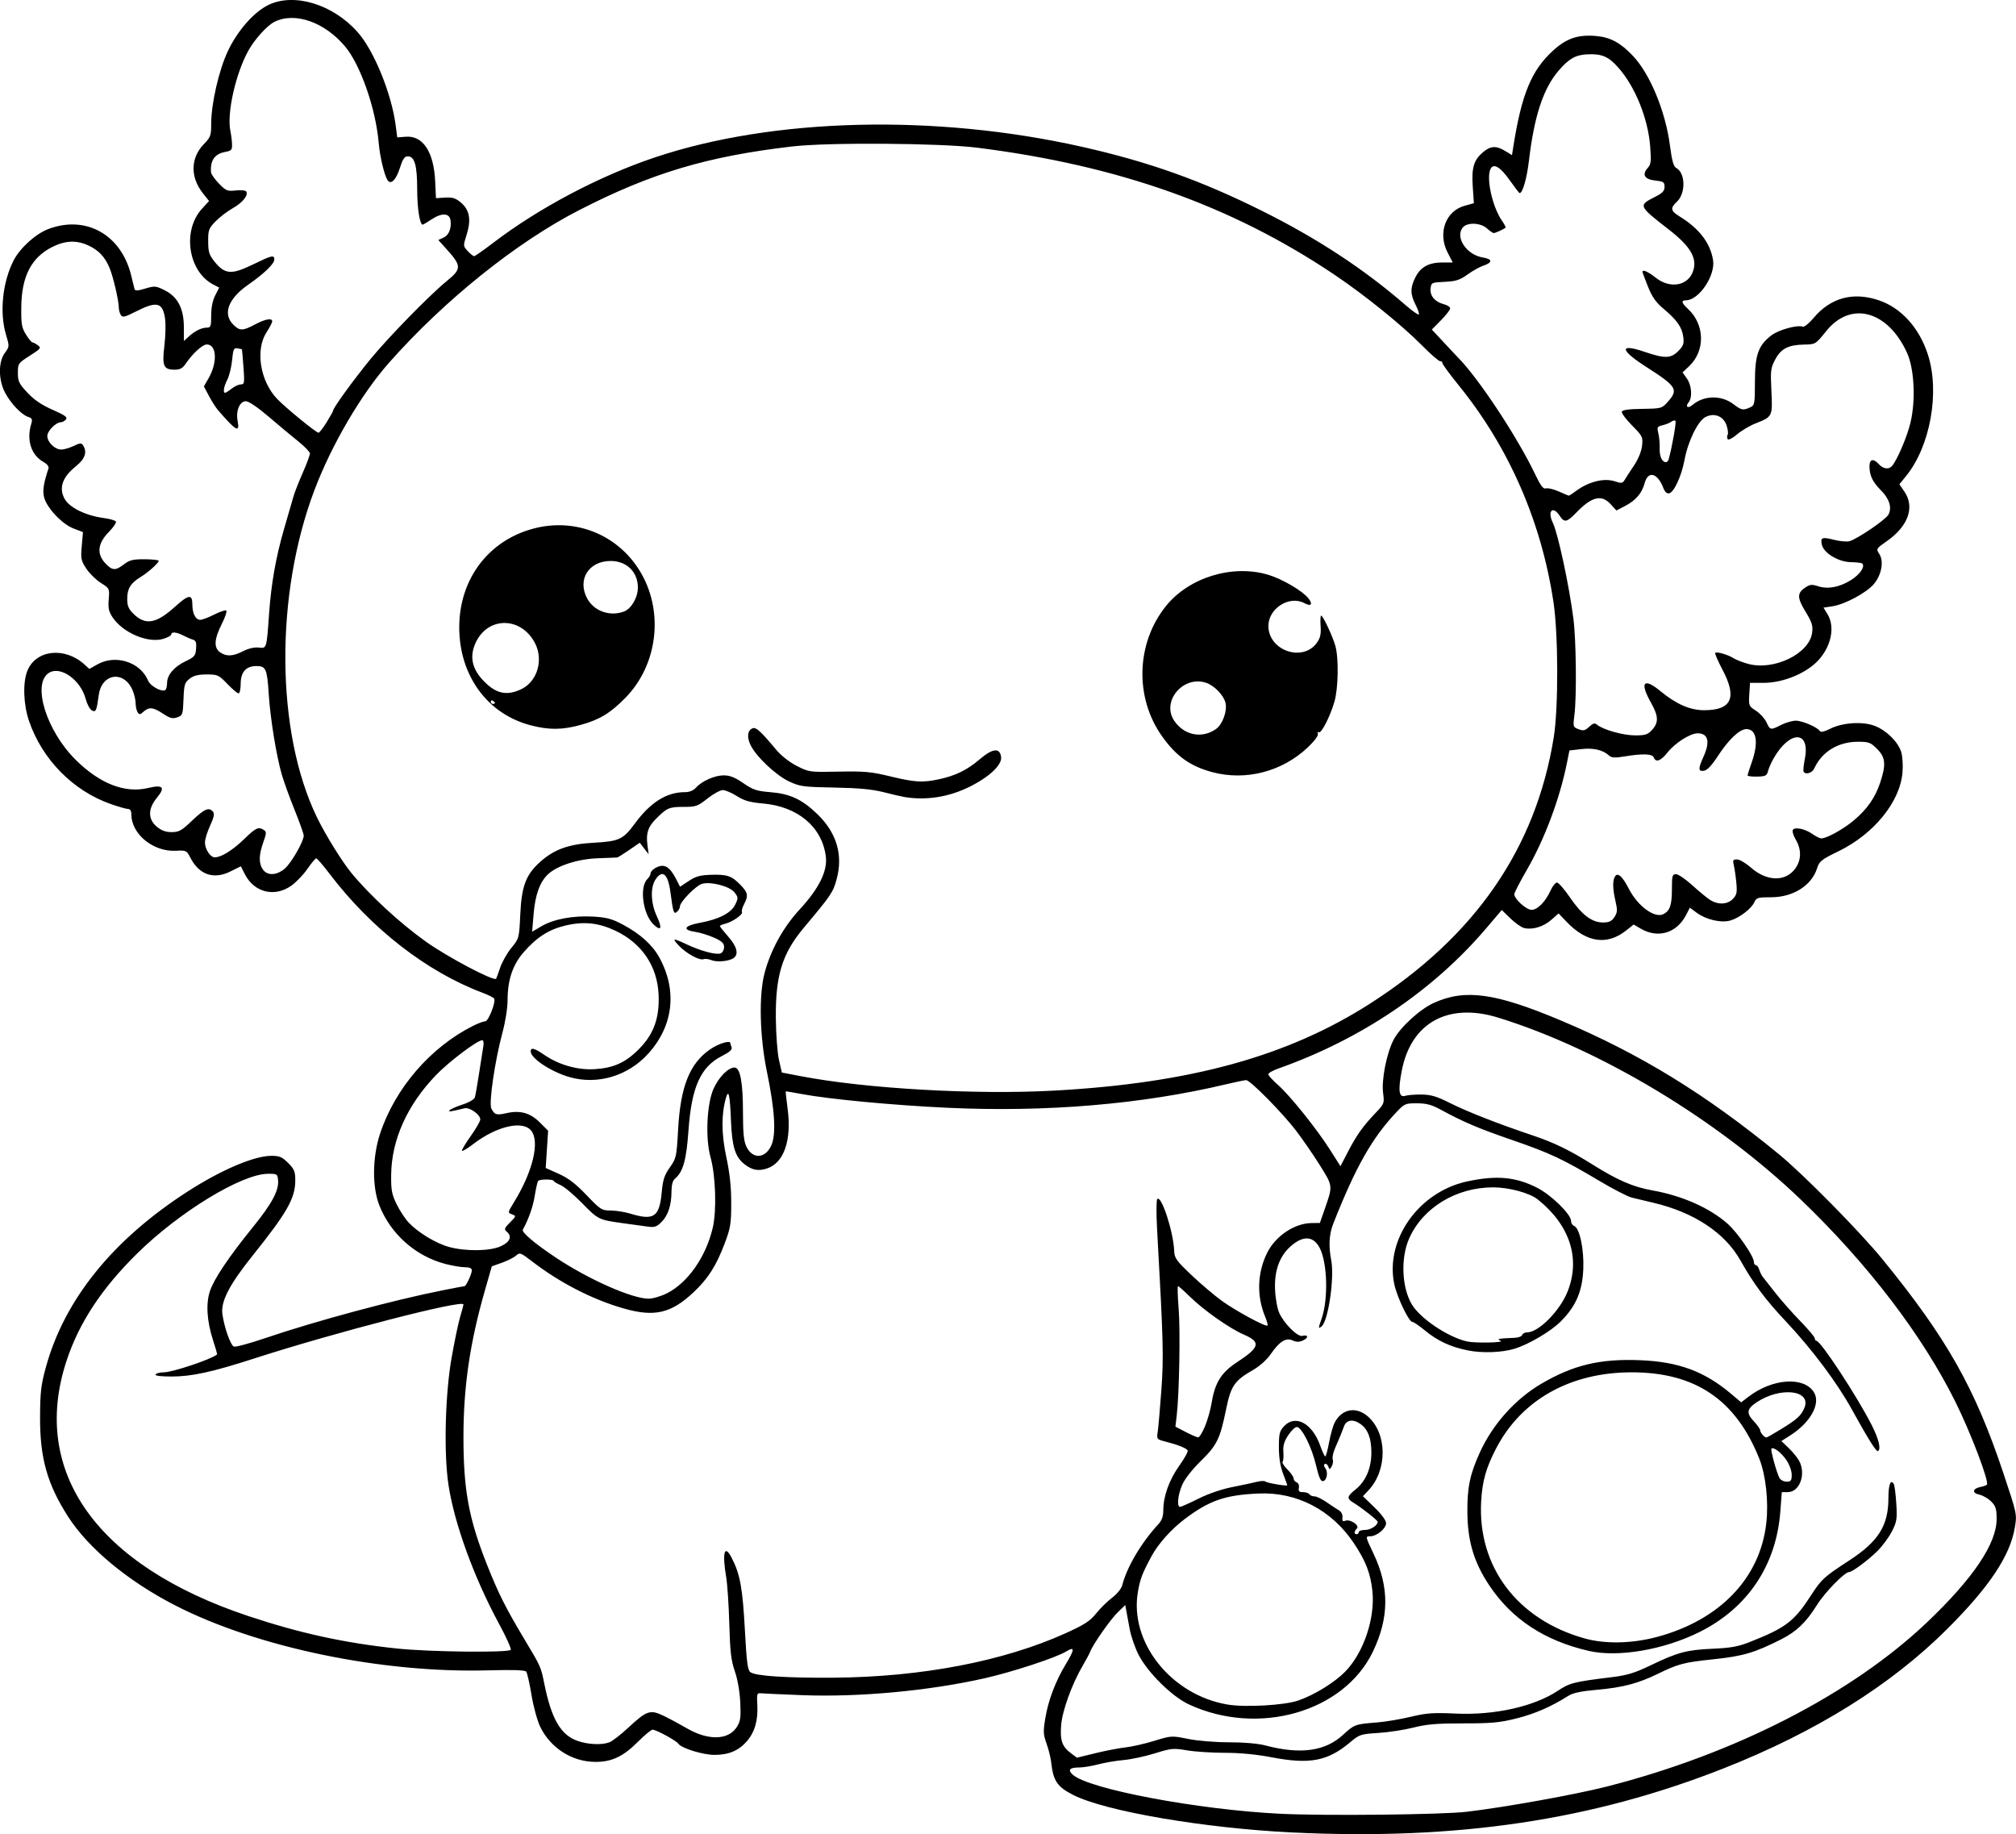 <?xml version="1.0" encoding="UTF-8" standalone="no"?>
<!-- Created with Inkscape (http://www.inkscape.org/) -->

<svg
   width="253.797mm"
   height="230.877mm"
   viewBox="0 0 253.797 230.877"
   version="1.1"
   id="svg5"
   xml:space="preserve"
   xmlns="http://www.w3.org/2000/svg"
   xmlns:svg="http://www.w3.org/2000/svg"><defs
     id="defs2" /><g
     id="layer1"
     transform="translate(66.458,-32.279)"><path
       style="fill:#000000;stroke-width:0.265"
       d="m 96.264,262.944 c -11.107,-0.538 -23.599,-2.677 -27.619,-4.728 -2.013,-1.027 -2.51,-1.765 -2.769,-4.116 -0.064,-0.582 -0.328,-1.642 -0.586,-2.356 -0.415,-1.149 -0.432,-1.519 -0.143,-3.236 0.376,-2.239 1.283,-4.622 2.567,-6.746 1.146,-1.895 1.156,-2.281 0.041,-1.599 -1.261,0.772 -6.755,2.576 -10.253,3.366 -7.041,1.591 -15.856,2.405 -23.019,2.125 -2.547,-0.099 -4.868,-0.204 -5.159,-0.233 -0.482,-0.048 -0.521,0.081 -0.443,1.434 0.113,1.961 -0.32,3.47 -1.326,4.615 -1.04,1.185 -2.281,1.704 -4.074,1.704 -1.448,0 -4.177,-0.846 -4.539,-1.407 -0.244,-0.378 -2.795,-1.768 -3.246,-1.768 -0.176,0 -0.992,0.674 -1.813,1.497 -1.905,1.911 -3.362,2.59 -5.485,2.558 -2.886,-0.043 -5.555,-1.764 -6.843,-4.41 -0.37,-0.76 -0.858,-2.538 -1.101,-4.011 -0.24,-1.455 -0.539,-2.776 -0.665,-2.936 -0.157,-0.199 -1.664,-0.25 -4.805,-0.164 -13.39,0.368 -29.085,-2.89 -39.386,-8.177 -5.955,-3.056 -10.951,-7.203 -13.512,-11.213 -2.598,-4.07 -3.517,-7.334 -3.5,-12.435 0.011,-3.182 0.113,-4.072 0.728,-6.316 2.342,-8.542 8.426,-16.073 17.909,-22.17 4.208,-2.705 8.331,-4.455 10.493,-4.455 1.013,0 1.342,0.141 2.101,0.9 0.776,0.776 0.9,1.076 0.899,2.183 -2.6e-4,2.254 -1.014,4.042 -5.368,9.473 -2.924,3.647 -4.027,5.776 -3.809,7.354 0.236,1.706 1.026,3.939 1.452,4.103 0.208,0.08 2.002,-0.406 3.986,-1.081 6.261,-2.128 16.183,-4.799 22.346,-6.014 1.43,-0.282 2.647,-0.513 2.705,-0.513 0.193,0 0.913,-1.554 0.913,-1.971 0,-0.287 -0.261,-0.41 -0.87,-0.41 -0.479,0 -1.58,-0.185 -2.447,-0.411 -3.767,-0.981 -6.907,-3.768 -8.333,-7.395 -0.912,-2.318 -0.872,-6.06 0.096,-8.996 1.888,-5.73 6.364,-10.913 11.743,-13.599 0.613,-0.306 1.288,-0.556 1.5,-0.556 0.41,0 1.369,-2.459 1.118,-2.865 -0.079,-0.127 -0.712,-0.445 -1.408,-0.707 -7.088,-2.663 -14.091,-8.11 -19.356,-15.057 -0.782,-1.032 -1.515,-1.876 -1.628,-1.876 -0.113,0 -0.615,0.595 -1.115,1.323 -0.5,0.728 -1.415,1.68 -2.033,2.117 -2.103,1.485 -4.663,0.851 -5.834,-1.443 l -0.511,-1.002 -1.329,0.658 c -2.094,1.036 -3.923,0.406 -5.018,-1.729 -0.473,-0.923 -0.534,-0.952 -1.812,-0.884 -2.871,0.152 -5.624,-2.093 -5.624,-4.587 0,-0.423 -0.148,-0.67 -0.402,-0.67 -0.221,0 -1.203,-0.28 -2.183,-0.622 -4.753,-1.661 -8.649,-5.622 -10.304,-10.475 -0.703,-2.062 -0.793,-4.829 -0.205,-6.294 1.069,-2.663 4.72,-3.062 7.208,-0.787 l 0.597,0.546 1.026,-0.577 c 2.285,-1.284 5.404,-0.283 6.369,2.046 0.287,0.693 1.707,1.473 2.165,1.19 0.124,-0.077 0.226,-0.474 0.226,-0.882 0,-1.019 0.891,-2.063 2.349,-2.753 1.098,-0.52 1.231,-0.68 1.305,-1.571 0.064,-0.772 -0.024,-1.024 -0.397,-1.136 -0.264,-0.079 -0.816,-0.316 -1.228,-0.527 -0.863,-0.441 -1.5,-0.496 -1.5,-0.129 0,0.14 -0.459,0.391 -1.019,0.559 -1.896,0.568 -5.038,-0.756 -6.34,-2.672 -0.512,-0.753 -0.605,-1.17 -0.515,-2.299 0.11,-1.372 0.105,-1.383 -0.993,-2.077 -0.607,-0.384 -1.43,-1.192 -1.829,-1.796 -0.663,-1.004 -0.713,-1.249 -0.573,-2.849 l 0.153,-1.751 -1.182,-0.451 c -1.509,-0.576 -3.492,-2.727 -3.742,-4.06 -0.157,-0.836 -0.02,-1.657 0.581,-3.497 0.08,-0.245 -0.168,-0.564 -0.65,-0.835 -1.53,-0.859 -2.134,-2.746 -1.523,-4.763 0.179,-0.591 0.119,-0.732 -0.378,-0.89 -0.836,-0.265 -2.219,-1.719 -2.925,-3.075 -0.835,-1.603 -0.846,-3.86 -0.023,-4.973 0.593,-0.803 0.595,-0.822 0.145,-2.331 -0.825,-2.768 -0.428,-6.601 0.966,-9.319 0.805,-1.571 2.793,-3.365 4.389,-3.962 4.773,-1.786 9.228,0.761 10.44,5.969 0.165,0.711 0.342,1.432 0.393,1.602 0.069,0.23 0.415,0.213 1.351,-0.069 1.186,-0.357 1.328,-0.344 2.454,0.219 1.637,0.82 2.405,2.306 2.405,4.655 v 1.724 l 0.595,-0.542 c 0.794,-0.723 1.631,-1.138 2.298,-1.138 0.489,0 0.547,-0.16 0.547,-1.532 0,-0.984 0.18,-1.885 0.504,-2.52 l 0.504,-0.988 -0.729,-0.377 c -3.184,-1.646 -3.956,-6.799 -1.432,-9.554 l 0.885,-0.966 -0.781,-0.986 c -1.607,-2.029 -1.558,-4.443 0.126,-6.176 0.852,-0.878 0.924,-1.078 0.924,-2.577 0,-2.509 0.967,-6.728 2.09,-9.117 1.227,-2.611 3.343,-5.003 5.185,-5.861 3.234,-1.506 8.018,-0.039 11.117,3.407 2.089,2.324 4.319,7.778 4.842,11.846 l 0.187,1.455 1.079,-0.085 c 2.161,-0.17 3.529,1.912 3.698,5.629 l 0.096,2.104 1.157,-0.071 c 0.926,-0.057 1.322,0.068 1.983,0.624 1.096,0.923 1.318,2.156 0.726,4.034 -0.452,1.434 -0.451,1.448 0.142,2.079 0.328,0.35 0.688,0.635 0.798,0.635 0.111,0 1.193,-0.757 2.405,-1.681 5.746,-4.384 13.346,-8.401 20.335,-10.746 14.901,-5.001 35.336,-5.503 53.865,-1.322 8.331,1.88 14.922,4.228 22.586,8.048 7.005,3.491 12.864,7.34 18.102,11.89 0.82,0.712 1.555,1.229 1.634,1.15 0.079,-0.079 -0.102,-0.627 -0.403,-1.218 -0.687,-1.346 -0.69,-2.159 -0.016,-3.481 0.655,-1.284 1.688,-1.847 3.388,-1.847 h 1.3 l -0.646,-1.257 c -1.257,-2.443 -0.254,-5.207 2.13,-5.875 l 1.18,-0.33 -0.142,-2.078 c -0.164,-2.39 0.129,-3.363 1.309,-4.356 0.939,-0.79 1.649,-0.825 2.78,-0.136 l 0.85,0.518 0.155,-0.982 c 1.052,-6.682 2.285,-9.677 5.01,-12.168 1.704,-1.558 3.16,-2.048 5.463,-1.839 1.776,0.161 3.051,0.855 4.611,2.511 2.152,2.283 4.085,6.972 4.648,11.274 0.252,1.928 0.452,2.641 0.791,2.822 1.166,0.624 1.218,3.183 0.087,4.246 -0.868,0.815 -0.803,1.153 0.356,1.868 2.458,1.517 3.85,3.338 4.193,5.488 0.312,1.95 -1.786,5.056 -3.416,5.056 -0.633,0 -0.555,0.337 0.25,1.078 2.142,1.973 2.206,5.287 0.14,7.23 l -0.816,0.767 0.545,0.766 c 0.608,0.854 0.72,2.399 0.217,3.005 -0.46,0.554 -0.091,0.817 0.473,0.337 1.438,-1.225 3.647,-1.273 5.167,-0.114 1.007,0.768 1.224,0.811 2.098,0.412 0.581,-0.265 0.608,-0.409 0.613,-3.241 0.006,-3.391 0.428,-4.573 2.082,-5.834 0.912,-0.696 3.262,-1.344 3.935,-1.086 0.186,0.072 0.786,-0.405 1.333,-1.059 2.154,-2.577 4.964,-3.356 8.212,-2.275 2.852,0.949 5.14,3.482 6.228,6.895 1.501,4.709 0.279,11.486 -2.743,15.215 l -0.86,1.061 0.627,0.916 c 1.342,1.958 0.494,4.353 -2.212,6.247 -1.343,0.94 -1.361,0.97 -0.951,1.597 0.597,0.911 0.312,2.578 -0.64,3.755 -0.896,1.107 -3.671,2.606 -5.267,2.845 l -1.111,0.167 0.508,0.833 c 0.93,1.525 0.517,3.836 -1.003,5.62 -1.476,1.733 -4.488,3.018 -7.072,3.018 h -1.685 l -0.091,1.454 c -0.088,1.41 -0.063,1.472 0.835,2.051 0.509,0.328 1.105,0.981 1.323,1.45 0.47,1.011 0.514,1.019 1.852,0.336 0.57,-0.291 1.404,-0.529 1.852,-0.529 0.825,0 2.737,0.829 3.039,1.317 0.102,0.165 0.584,0.052 1.267,-0.296 1.536,-0.784 4.092,-0.956 5.608,-0.377 1.46,0.558 2.912,1.97 3.331,3.239 0.181,0.549 0.259,1.661 0.182,2.611 -0.298,3.71 -3.599,7.776 -8.079,9.951 -2.133,1.036 -2.396,1.245 -2.673,2.127 -0.685,2.18 -3.022,3.652 -5.798,3.652 -1.664,0 -1.845,0.054 -2.109,0.634 -0.372,0.816 -1.874,1.96 -3.01,2.292 -1.147,0.335 -3.054,-0.101 -4.229,-0.968 l -0.875,-0.645 -0.461,0.899 c -1.181,2.302 -3.54,3.017 -5.729,1.735 l -0.882,-0.516 -0.974,0.771 c -2.368,1.876 -4.956,1.503 -7.428,-1.07 l -1.051,-1.094 -0.934,0.82 c -0.984,0.864 -2.372,1.275 -3.421,1.011 -0.345,-0.087 -1.115,-0.631 -1.712,-1.21 l -1.085,-1.053 -1.963,2.305 c -6.676,7.84 -15.772,13.974 -26.168,17.648 -0.691,0.244 -1.257,0.568 -1.257,0.72 0,0.152 0.549,0.758 1.219,1.349 1.518,1.336 4.91,5.567 6.592,8.223 l 1.268,2.002 0.925,-1.779 c 1.114,-2.143 1.884,-3.231 3.443,-4.868 1.154,-1.211 1.174,-1.264 1.002,-2.56 -0.217,-1.639 0.426,-4.945 1.297,-6.663 0.784,-1.547 3.281,-3.855 5.051,-4.667 3.952,-1.814 7.752,-1.292 16.055,2.204 9.923,4.178 18.212,9.264 27.441,16.838 3.081,2.528 10.22,9.771 13.033,13.222 8.1,9.936 11.629,16.181 15.212,26.915 1.71,5.123 1.72,5.171 1.446,6.817 -0.595,3.57 -3.201,7.485 -8.503,12.778 -7.089,7.078 -16.531,12.969 -28.113,17.541 -16.607,6.556 -33.635,9.091 -54.326,8.088 z m 21.96,-2.615 c 4.781,-0.562 13.624,-2.154 17.609,-3.171 16.166,-4.124 30.896,-11.691 40.386,-20.747 5.757,-5.494 8.68,-9.844 8.68,-12.918 0,-1.297 -0.105,-1.634 -0.694,-2.223 -0.382,-0.382 -1.063,-0.771 -1.513,-0.866 -0.934,-0.196 -0.808,-0.767 0.212,-0.964 0.336,-0.065 0.682,-0.188 0.768,-0.274 0.333,-0.333 -2.025,-6.537 -3.968,-10.444 -4.169,-8.381 -10.99,-17.309 -19.397,-25.388 -10.481,-10.072 -25.238,-18.958 -38.114,-22.95 -6.33,-1.963 -11.017,0.609 -12.185,6.685 -0.482,2.506 -0.355,3.399 0.448,3.144 0.302,-0.096 1.221,-0.167 2.042,-0.159 1.197,0.012 1.912,0.226 3.609,1.08 2.161,1.087 6.061,2.615 10.319,4.042 2.775,0.93 4.69,1.861 7.653,3.719 3.098,1.943 5.082,2.8 7.451,3.219 3.737,0.661 7.164,2.169 9.454,4.159 1.249,1.085 3.355,4.129 3.355,4.847 0,0.222 0.111,0.403 0.247,0.403 0.136,0 0.329,0.259 0.429,0.575 0.1,0.316 0.285,0.703 0.41,0.86 0.125,0.157 0.832,1.059 1.571,2.005 0.739,0.946 2.17,2.567 3.18,3.603 1.01,1.036 1.836,2.018 1.836,2.183 0,0.165 0.089,0.3 0.198,0.3 0.536,1e-5 5.149,7.031 6.965,10.617 0.888,1.753 1.194,3.014 0.791,3.263 -0.209,0.129 -1.182,-1.416 -3.273,-5.201 -1.902,-3.443 -5.044,-7.635 -8.361,-11.158 -2.549,-2.706 -4.026,-4.692 -5.695,-7.652 -1.962,-3.481 -5.85,-6.045 -10.998,-7.255 -0.946,-0.222 -2.142,-0.507 -2.658,-0.633 -0.516,-0.126 -2.361,-1.076 -4.101,-2.112 -4.644,-2.764 -6.21,-3.498 -10.976,-5.14 -4.249,-1.464 -6.14,-2.268 -8.988,-3.822 -1.136,-0.62 -1.792,-0.795 -2.987,-0.8 -1.462,-0.005 -1.58,0.045 -2.594,1.119 -3.068,3.248 -5.123,6.876 -7.945,14.026 -0.529,1.34 -0.61,2.8 -0.257,4.625 0.42,2.168 -0.373,7.612 -1.209,8.306 -0.441,0.366 -0.44,0.279 0.003,-0.994 0.846,-2.428 0.723,-6.996 -0.238,-8.856 -0.796,-1.539 -2.075,-1.622 -3.653,-0.237 -1.428,1.253 -2.095,3.125 -1.973,5.532 0.059,1.171 0.293,2.398 0.56,2.946 0.671,1.375 2.296,2.961 2.878,2.809 0.748,-0.196 0.806,0.241 0.076,0.574 -0.483,0.22 -0.823,0.22 -1.304,0.001 -0.845,-0.385 -1.665,0.13 -2.772,1.739 -0.477,0.694 -1.378,1.501 -2.198,1.97 -2.349,1.344 -2.802,2 -3.397,4.912 -0.771,3.775 -1.152,4.556 -3.201,6.563 -1.091,1.069 -2.026,2.267 -2.339,2.998 -0.554,1.292 -0.695,2.763 -0.265,2.763 0.142,0 1.184,-0.463 2.315,-1.029 1.252,-0.626 2.938,-1.202 4.306,-1.47 1.237,-0.243 2.626,-0.54 3.087,-0.659 0.461,-0.12 0.937,-0.129 1.058,-0.019 0.199,0.18 2.734,0.607 2.733,0.461 -8e-5,-0.034 -0.238,-0.687 -0.529,-1.453 -0.355,-0.933 -0.529,-2.033 -0.529,-3.335 0,-1.696 0.083,-2.032 0.649,-2.643 1.41,-1.522 3.546,-0.385 4.541,2.417 0.27,0.759 0.561,1.381 0.647,1.381 0.086,0 0.303,-0.792 0.481,-1.76 0.178,-0.968 0.496,-2.092 0.706,-2.497 0.898,-1.737 2.703,-2.067 4.184,-0.766 2.451,2.152 2.476,6.759 0.051,9.315 l -0.682,0.719 1.458,1.412 c 0.866,0.838 1.458,1.64 1.458,1.974 0,0.688 -1.174,1.658 -2.008,1.658 -0.607,0 -0.603,0.022 0.425,2.183 2.005,4.216 1.98,8.066 -0.082,12.353 -3.655,7.599 -14.445,10.682 -23.169,6.621 -2.111,-0.983 -5.127,-3.951 -6.306,-6.207 -0.456,-0.873 -0.971,-2.361 -1.144,-3.307 -0.173,-0.946 -0.368,-2.005 -0.434,-2.353 l -0.119,-0.633 -0.929,0.898 c -0.91,0.879 -3.132,4.045 -3.47,4.942 -0.094,0.249 -0.52,1.049 -0.946,1.776 -1.376,2.346 -2.589,5.699 -2.727,7.541 -0.144,1.918 0.129,2.671 1.277,3.523 l 0.716,0.532 2.327,-0.568 c 1.28,-0.312 2.981,-0.639 3.782,-0.726 0.8,-0.087 2.431,-0.458 3.624,-0.825 2.147,-0.66 2.19,-0.663 4.26,-0.243 1.204,0.244 3.392,0.424 5.16,0.424 1.912,0 3.648,0.153 4.604,0.405 4.366,1.153 7.494,0.725 9.726,-1.331 1.434,-1.321 1.523,-1.354 4.289,-1.571 1.043,-0.082 2.948,-0.401 4.233,-0.71 1.996,-0.479 2.826,-0.539 5.693,-0.406 4.873,0.225 9.853,-0.889 12.836,-2.869 1.507,-1.001 2.005,-1.126 6.827,-1.719 1.923,-0.236 2.865,-0.526 4.895,-1.503 3.379,-1.628 4.521,-1.931 7.812,-2.074 2.204,-0.096 3.18,-0.271 4.573,-0.82 4.613,-1.819 5.64,-2.601 7.803,-5.944 1.295,-2.002 1.582,-2.262 4.816,-4.37 3.639,-2.372 4.895,-4.376 4.895,-7.81 0,-1.7 0.278,-2.442 0.674,-1.8 0.1,0.161 0.242,1.268 0.317,2.46 0.121,1.947 0.067,2.301 -0.537,3.493 -0.37,0.73 -1.185,1.84 -1.813,2.467 -1.164,1.164 -3.189,2.672 -3.588,2.672 -0.561,0 -3.053,2.557 -4.061,4.167 -1.363,2.178 -2.568,3.332 -4.49,4.302 -3.344,1.688 -4.786,2.115 -8.454,2.504 -3.862,0.409 -4.451,0.563 -7.119,1.86 -2.473,1.202 -4.402,1.705 -7.616,1.987 -2.016,0.177 -3.024,0.392 -3.624,0.773 -2.124,1.347 -4.167,2.239 -6.467,2.822 -2.124,0.539 -3.14,0.635 -6.723,0.635 -3.349,0 -4.648,0.109 -6.286,0.527 -1.136,0.29 -3.12,0.594 -4.41,0.676 -2.236,0.142 -2.4,0.196 -3.538,1.155 -2.852,2.404 -5.098,2.834 -9.949,1.906 -1.892,-0.362 -3.973,-0.56 -5.876,-0.56 -1.621,0 -3.762,-0.14 -4.759,-0.311 -1.69,-0.29 -1.961,-0.264 -4.04,0.383 -1.226,0.381 -3.002,0.761 -3.948,0.843 -0.946,0.083 -2.375,0.326 -3.175,0.54 -0.8,0.215 -1.895,0.392 -2.432,0.393 -1.176,0.004 -1.431,0.306 -0.767,0.908 2.007,1.816 15.736,4.403 26.085,4.915 5.633,0.279 20.375,0.121 23.548,-0.252 z m 15.338,-20.243 c -5.579,-1.281 -9.702,-3.996 -12.537,-8.253 -1.912,-2.87 -2.712,-5.514 -2.752,-9.087 -0.036,-3.196 0.313,-4.888 1.577,-7.657 1.619,-3.546 4.457,-6.713 7.737,-8.635 4.035,-2.365 7.41,-3.166 12.457,-2.958 4.821,0.199 8.073,1.401 11.414,4.218 l 1.282,1.081 0.937,-0.714 c 2.991,-2.282 6.907,-2.565 8.199,-0.592 0.93,1.42 -0.369,3.821 -2.96,5.472 l -1.113,0.709 0.937,0.9 c 0.515,0.495 1.105,1.222 1.311,1.615 0.88,1.68 0.048,3.916 -1.459,3.916 h -0.737 l -0.183,2.42 c -0.514,6.815 -4.135,12.198 -10.234,15.216 -4.487,2.22 -10.216,3.19 -13.876,2.35 z m 8.566,-1.753 c 7.923,-2.122 12.998,-7.403 13.775,-14.334 0.305,-2.715 -0.059,-6.045 -0.885,-8.118 -2.959,-7.417 -8.052,-10.862 -16.06,-10.862 -7.757,0 -13.94,3.491 -17.107,9.657 -1.233,2.402 -1.686,4.005 -1.838,6.507 -0.502,8.267 4.53,14.962 13.028,17.334 2.582,0.721 5.96,0.652 9.088,-0.186 z m 16.974,-20.419 c 0,-0.488 -0.29,-1.292 -0.666,-1.845 -0.644,-0.947 -1.627,-1.699 -1.885,-1.441 -0.14,0.14 0.632,2.969 1.006,3.688 0.133,0.255 0.535,0.463 0.893,0.463 0.56,0 0.652,-0.122 0.652,-0.865 z m -1.389,-5.709 c 2.08,-1.279 2.583,-1.736 2.987,-2.713 0.93,-2.245 -3.044,-2.697 -6.03,-0.686 -1.225,0.825 -1.302,1.345 -0.348,2.362 0.445,0.475 0.81,0.988 0.81,1.141 10e-4,0.292 0.533,0.913 0.782,0.913 0.08,-9e-5 0.89,-0.458 1.799,-1.017 z m -39.357,-9.938 c -2.186,-0.432 -3.835,-1.198 -5.455,-2.538 -0.705,-0.583 -1.408,-1.059 -1.563,-1.059 -0.432,0 -1.928,-3.13 -2.268,-4.746 -1.181,-5.601 3.075,-11.611 9.155,-12.929 3.693,-0.8 6.113,-0.585 8.815,0.785 1.784,0.904 4.282,3.344 4.282,4.183 0,0.264 0.174,0.546 0.386,0.628 0.694,0.266 1.261,2.924 1.157,5.422 -0.116,2.801 -0.908,4.653 -2.807,6.573 -1.251,1.265 -4.069,2.93 -5.88,3.474 -1.579,0.475 -4.025,0.562 -5.821,0.207 z m 4.101,-1.215 c -0.558,-0.24 -0.328,-0.288 1.833,-0.381 0.426,-0.018 0.823,-0.178 0.882,-0.356 0.059,-0.177 0.34,-0.322 0.624,-0.322 1.435,0 4.114,-2.698 5.084,-5.122 1.665,-4.159 0.304,-8.377 -3.744,-11.61 -1.03,-0.823 -3.618,-1.524 -5.621,-1.524 -4.648,0 -8.86,2.563 -10.572,6.433 -1.083,2.449 -0.938,6.143 0.325,8.284 1.051,1.781 4.548,4.133 6.957,4.68 1.014,0.23 4.79,0.156 4.233,-0.083 z m -112.201,50.542 c 0.373,-0.142 1.453,-0.978 2.399,-1.859 2.317,-2.156 2.753,-2.299 4.463,-1.465 0.747,0.364 2.054,1.068 2.905,1.563 2.688,1.565 5.234,1.493 6.286,-0.178 0.454,-0.721 0.517,-1.179 0.425,-3.095 -0.065,-1.363 -0.334,-2.904 -0.683,-3.912 -0.47,-1.358 -0.598,-2.451 -0.696,-5.953 -0.066,-2.359 -0.241,-5.004 -0.389,-5.877 -0.526,-3.106 -0.222,-4.207 0.68,-2.463 1.078,2.084 1.385,3.788 1.685,9.34 0.209,3.863 0.337,4.819 0.682,5.071 0.658,0.481 4.484,0.733 10.481,0.691 11.037,-0.078 21.415,-2.068 29.22,-5.605 2.353,-1.066 3.056,-1.522 3.811,-2.468 0.509,-0.638 1.417,-1.533 2.018,-1.987 0.618,-0.468 1.172,-1.147 1.277,-1.566 0.573,-2.285 2.409,-5.385 4.567,-7.713 0.429,-0.463 0.605,-0.973 0.605,-1.757 0,-1.748 0.75,-3.822 2.031,-5.617 0.65,-0.912 1.117,-1.764 1.037,-1.893 -0.179,-0.29 -1.241,-0.714 -2.764,-1.104 -1.139,-0.291 -1.15,-0.305 -1.005,-1.269 0.081,-0.536 0.285,-2.88 0.454,-5.208 0.304,-4.188 0.253,-6.139 -0.535,-20.241 -0.11,-1.965 -0.101,-3.682 0.02,-3.817 0.51,-0.568 2.043,4.135 2.133,6.544 0.034,0.892 0.276,1.227 2.215,3.062 1.198,1.134 2.935,2.602 3.861,3.262 1.773,1.265 5.468,3.256 5.67,3.054 0.065,-0.065 -0.066,-0.56 -0.291,-1.1 -1.101,-2.635 -1,-5.589 0.278,-8.111 1.057,-2.086 3.432,-3.665 5.549,-3.69 l 1.058,-0.012 0.621,-1.78 c 1.019,-2.918 1.026,-2.856 -0.622,-5.484 -0.821,-1.31 -2.168,-3.266 -2.994,-4.347 -1.723,-2.257 -5.779,-6.368 -6.282,-6.368 -0.187,0 -1.344,0.239 -2.572,0.53 -10.602,2.518 -22.614,3.529 -35.029,2.95 -6.891,-0.322 -14.982,-1.088 -18.448,-1.747 -1.033,-0.197 -1.898,-0.339 -1.922,-0.317 -0.024,0.022 0.086,1.022 0.245,2.222 0.519,3.929 -0.468,6.777 -2.594,7.479 -1.11,0.366 -1.886,0.217 -2.863,-0.552 -1.145,-0.901 -1.545,-2.192 -1.675,-5.405 -0.135,-3.333 -0.301,-4.09 -0.638,-2.91 -0.592,2.07 -0.575,4.526 0.049,7.439 0.436,2.034 0.617,3.735 0.616,5.79 -0.002,2.626 -0.084,3.127 -0.842,5.126 -1.051,2.77 -2.066,4.364 -3.857,6.058 -2.856,2.701 -4.963,3.192 -8.867,2.069 -3.925,-1.129 -8.004,-3.226 -11.494,-5.909 -1.45,-1.115 -1.564,-1.156 -2.023,-0.741 -0.268,0.242 -1.064,0.646 -1.771,0.898 l -1.284,0.457 -0.871,3.032 c -1.887,6.574 -2.701,12.13 -2.701,18.441 0,6.673 0.667,10.294 2.959,16.068 1.457,3.67 2.34,5.429 4.717,9.402 2.087,3.488 2.067,3.442 2.505,5.605 0.9,4.441 2.059,6.437 4.174,7.185 1.317,0.466 3.058,0.545 4.015,0.181 z m 86.754,-5.272 c 2.051,-0.719 4.561,-2.27 5.895,-3.641 2.311,-2.376 3.774,-6.728 3.41,-10.144 -0.237,-2.221 -0.837,-3.77 -2.327,-6.001 -2.791,-4.182 -7.188,-6.476 -12.003,-6.262 -4.21,0.187 -6.173,0.864 -9.277,3.2 -1.703,1.281 -3.351,3.122 -4.198,4.689 -1.169,2.163 -1.437,2.867 -1.717,4.498 -1.087,6.342 4.183,12.971 11.268,14.174 2.253,0.383 7.204,0.099 8.948,-0.512 z M -2.162,239.947 c 0.089,-0.144 -0.566,-1.602 -1.455,-3.241 -3.165,-5.835 -5.639,-12.628 -6.384,-17.532 -0.602,-3.965 -0.417,-11.403 0.398,-16.007 0.373,-2.11 0.86,-4.432 1.082,-5.159 0.221,-0.728 0.404,-1.418 0.405,-1.533 0.009,-0.658 -16.194,3.525 -26.323,6.797 -5.314,1.716 -7.861,2.273 -10.401,2.276 -1.399,0.001 -2.139,-0.094 -2.035,-0.263 0.09,-0.146 0.551,-0.265 1.024,-0.265 1.097,0 5.929,-1.614 6.717,-2.243 0.038,-0.03 -0.181,-0.818 -0.487,-1.75 -0.791,-2.417 -0.937,-4.636 -0.408,-6.227 0.512,-1.541 2.383,-4.327 5.426,-8.079 2.384,-2.94 3.278,-4.613 3.153,-5.896 -0.076,-0.776 -0.127,-0.807 -1.309,-0.793 -3.305,0.04 -11.096,4.789 -16.393,9.993 -4.518,4.438 -7.38,8.794 -8.956,13.629 -4.537,13.924 3.873,25.7 22.875,32.033 6.547,2.182 12.139,3.403 18.785,4.102 4.098,0.431 14.049,0.542 14.286,0.159 z M 104.599,225.128 c 0,-0.146 0.349,-0.265 0.775,-0.265 0.714,0 1.606,-0.568 1.606,-1.023 0,-0.195 -2.025,-1.788 -3.109,-2.447 -0.805,-0.489 -0.752,-0.771 0.301,-1.611 1.307,-1.043 2.014,-2.684 2.014,-4.673 0,-1.791 -0.439,-2.932 -1.38,-3.591 -0.933,-0.654 -1.767,-0.527 -2.071,0.315 -0.279,0.771 -0.451,1.192 -1.135,2.773 -0.235,0.543 -0.36,1.161 -0.279,1.373 0.081,0.212 0.027,0.601 -0.121,0.865 -0.253,0.451 -0.279,0.452 -0.447,0.018 -0.098,-0.254 -0.29,-0.392 -0.428,-0.307 -0.151,0.093 -0.132,0.297 0.048,0.513 0.4,0.482 0.223,1.555 -0.272,1.648 -0.295,0.055 -0.524,-0.467 -0.891,-2.025 -0.538,-2.287 -1.802,-4.791 -2.418,-4.791 -0.213,0 -0.697,0.467 -1.075,1.038 -0.511,0.773 -0.667,1.311 -0.61,2.105 0.042,0.587 -0.002,1.147 -0.099,1.243 -0.097,0.097 0.176,0.528 0.606,0.958 0.43,0.43 0.782,0.939 0.782,1.13 0,0.192 0.173,0.415 0.384,0.496 0.219,0.084 0.339,0.381 0.28,0.69 -0.082,0.424 0.033,0.542 0.526,0.542 0.347,0 0.704,0.119 0.794,0.265 0.09,0.146 0.377,0.265 0.637,0.265 0.261,0 0.944,0.327 1.52,0.728 0.575,0.4 1.278,0.864 1.561,1.03 0.311,0.182 0.488,0.535 0.447,0.889 -0.052,0.449 0.034,0.548 0.368,0.42 0.613,-0.235 1.836,0.593 1.448,0.981 -0.365,0.365 -0.378,0.716 -0.028,0.716 0.146,0 0.265,-0.119 0.265,-0.265 z M 85.242,211.812 c 0.321,-0.775 0.698,-2.105 0.836,-2.955 0.412,-2.531 1.207,-3.807 3.175,-5.096 2.905,-1.903 3.066,-2.542 0.875,-3.491 -1.818,-0.787 -5.033,-3.053 -6.824,-4.807 -0.725,-0.71 -1.383,-1.292 -1.462,-1.292 -0.079,0 -0.042,1.28 0.083,2.844 0.222,2.775 0.075,10.737 -0.247,13.473 l -0.161,1.368 1.288,0.67 c 0.709,0.369 1.415,0.676 1.57,0.683 0.155,0.007 0.545,-0.622 0.866,-1.397 z m -67.769,-16.725 c 2.644,-1.317 4.933,-4.578 5.797,-8.258 0.513,-2.186 0.372,-6.569 -0.289,-8.93 -0.65,-2.323 -0.46,-6.646 0.375,-8.539 0.652,-1.477 1.856,-2.706 2.651,-2.706 0.724,0 1.069,1.841 1.069,5.7 0,2.518 0.105,3.569 0.422,4.239 0.772,1.627 2.38,1.557 3.144,-0.136 0.631,-1.398 0.45,-4.432 -0.551,-9.273 -0.914,-4.417 -1.037,-9.63 -0.293,-12.435 0.766,-2.89 2.341,-5.745 4.403,-7.979 2.465,-2.671 3.543,-4.859 3.303,-6.705 -0.482,-3.705 -3.525,-6.264 -7.905,-6.646 -1.659,-0.145 -2.359,-0.344 -3.293,-0.936 -0.652,-0.414 -1.45,-0.752 -1.772,-0.752 -0.322,0 -1.188,0.476 -1.925,1.058 -1.252,0.99 -1.451,1.058 -3.063,1.058 -1.787,0 -2.069,0.128 -3.503,1.587 -0.921,0.937 -1.181,1.757 -1,3.152 l 0.158,1.214 -0.561,-0.72 -0.561,-0.72 -1.336,0.919 c -0.735,0.505 -1.412,0.928 -1.505,0.939 -0.093,0.011 -1.181,0.054 -2.418,0.095 -2.517,0.083 -5.162,0.936 -6.307,2.033 -1.02,0.977 -1.593,2.572 -1.795,4.994 l -0.185,2.218 1.17,-0.686 c 1.547,-0.906 3.993,-1.362 6.526,-1.215 1.689,0.098 2.357,0.278 3.718,1.003 2.199,1.172 3.744,2.568 4.616,4.171 2.274,4.179 1.741,8.624 -1.454,12.12 -2.552,2.792 -6.376,3.916 -9.882,2.904 -2.333,-0.673 -4.875,-2.359 -4.875,-3.233 0,-0.535 0.463,-0.418 1.694,0.429 1.853,1.275 4.217,1.945 6.376,1.808 2.41,-0.153 3.91,-0.844 5.616,-2.586 1.829,-1.869 2.549,-3.905 2.414,-6.828 -0.164,-3.547 -2.103,-6.421 -5.393,-7.991 -2.134,-1.018 -3.995,-1.22 -6.295,-0.682 -2.103,0.492 -3.627,1.461 -5.289,3.36 -1.392,1.591 -2.034,3.505 -2.034,6.061 0,0.962 -0.278,2.72 -0.647,4.084 -0.948,3.509 -1.735,8.881 -1.397,9.538 0.407,0.794 0.649,0.869 1.892,0.585 1.728,-0.395 3.006,-0.042 4.213,1.165 l 1.044,1.044 -0.152,2.346 -0.152,2.346 1.635,0.729 c 1.204,0.537 2.125,1.242 3.493,2.673 1.766,1.847 1.918,1.944 3.043,1.947 0.651,0.002 1.769,0.18 2.483,0.397 2.972,0.902 3.666,0.426 3.953,-2.709 0.143,-1.559 0.331,-2.134 1.019,-3.11 0.815,-1.157 0.851,-1.322 1.044,-4.807 0.299,-5.387 1.46,-8.287 4.026,-10.055 1.071,-0.738 2.549,-1.187 2.549,-0.774 0,0.061 0.07,0.292 0.155,0.513 0.11,0.287 -0.232,0.599 -1.193,1.086 -2.705,1.37 -3.844,3.894 -4.233,9.377 -0.267,3.763 -0.682,5.233 -1.721,6.095 -0.268,0.223 -0.417,0.78 -0.418,1.57 -0.002,1.739 -0.422,3.031 -1.256,3.865 -0.618,0.618 -0.873,0.7 -1.783,0.574 -0.584,-0.081 -1.954,-0.27 -3.046,-0.419 -3.067,-0.419 -3.148,-0.458 -5.139,-2.498 -1.03,-1.055 -2.259,-2.089 -2.732,-2.297 -0.473,-0.208 -0.86,-0.439 -0.86,-0.513 -10e-4,-0.259 -1.824,-0.261 -1.983,-0.002 -0.089,0.144 -0.281,1.006 -0.428,1.915 -0.216,1.343 -0.753,2.86 -1.489,4.205 -0.178,0.326 1.517,1.762 4.157,3.519 4.113,2.738 9.553,5.149 11.664,5.169 0.517,0.005 1.547,-0.294 2.289,-0.663 z m 5.652,-41.944 c -0.354,-0.146 -0.808,-0.203 -1.007,-0.127 -0.508,0.195 -2.167,-0.708 -3.094,-1.684 -0.938,-0.987 -0.793,-1.012 0.992,-0.171 1.761,0.83 3.683,1.34 4.242,1.125 0.241,-0.092 0.438,-0.449 0.438,-0.792 0,-0.49 -0.271,-0.746 -1.257,-1.187 -0.691,-0.309 -1.763,-0.638 -2.381,-0.73 -1.675,-0.25 -1.397,-0.773 0.606,-1.142 2.4,-0.442 3.935,-1.238 4.443,-2.305 0.388,-0.814 0.381,-0.912 -0.107,-1.532 -0.589,-0.748 -2.903,-1.367 -4.043,-1.081 -0.758,0.19 -2.817,2.279 -2.817,2.858 0,0.204 -0.168,0.51 -0.373,0.68 -0.407,0.338 -0.48,0.118 -0.827,-2.494 -0.306,-2.307 -1.014,-2.89 -1.888,-1.556 -0.656,1.002 -0.583,2.977 0.171,4.586 0.721,1.54 0.561,1.965 -0.4,1.062 -1.327,-1.247 -1.811,-4.691 -0.801,-5.701 0.227,-0.227 0.413,-0.54 0.413,-0.696 0,-0.417 0.845,-0.984 1.48,-0.994 0.627,-0.01 1.166,0.523 1.802,1.777 l 0.435,0.859 1.098,-0.727 c 0.877,-0.581 1.44,-0.737 2.795,-0.778 2.047,-0.061 2.595,0.125 3.706,1.262 0.955,0.977 1.027,1.361 0.457,2.454 -0.217,0.415 -0.334,0.853 -0.26,0.972 0.176,0.285 -1.168,1.232 -2.071,1.459 -0.391,0.098 -0.711,0.237 -0.711,0.308 0,0.071 0.476,0.67 1.058,1.331 1.072,1.218 1.33,2.161 0.728,2.659 -0.515,0.426 -2.115,0.597 -2.827,0.303 z m -26.542,36.008 c 1.19,-0.54 1.468,-1.244 0.734,-1.854 -0.335,-0.278 -0.276,-0.439 0.426,-1.14 0.795,-0.795 0.801,-0.822 0.256,-1.024 -0.555,-0.205 -0.552,-0.221 0.235,-1.5 2.388,-3.881 3.295,-7.658 2.173,-9.041 -1.071,-1.32 -4.356,-0.555 -7.289,1.697 -0.706,0.542 -1.342,0.925 -1.415,0.852 -0.073,-0.073 0.415,-0.9 1.084,-1.838 0.669,-0.938 1.217,-1.89 1.217,-2.115 0,-0.606 -1.338,-1.56 -1.973,-1.406 -1.888,0.456 -2.116,0.484 -1.864,0.231 0.146,-0.146 0.884,-0.467 1.641,-0.713 0.778,-0.252 1.436,-0.64 1.514,-0.892 0.076,-0.245 0.319,-1.636 0.541,-3.092 0.222,-1.455 0.46,-2.973 0.53,-3.373 0.07,-0.401 0.005,-0.728 -0.143,-0.728 -0.614,0 -4.204,2.71 -5.829,4.401 -3.619,3.764 -5.587,8.14 -5.636,12.533 -0.022,1.932 0.075,2.454 0.684,3.704 0.39,0.8 1.074,1.843 1.52,2.317 1.181,1.256 3.449,2.627 5.08,3.07 2.118,0.575 5.146,0.534 6.515,-0.088 z M 66.234,169.561 c 17.195,-0.944 29.431,-4.316 39.82,-10.975 13.196,-8.457 20.836,-19.533 23.088,-33.471 0.602,-3.724 0.584,-12.943 -0.033,-17.054 -1.517,-10.108 -5.601,-19.465 -11.882,-27.221 -1.197,-1.478 -2.147,-2.777 -2.11,-2.887 0.036,-0.109 -0.083,-0.201 -0.265,-0.203 -0.182,-0.002 -1.224,-0.908 -2.315,-2.012 -2.502,-2.531 -7.208,-6.331 -10.98,-8.867 C 88.62,58.176 74.386,53.113 56.577,50.871 c -4.645,-0.585 -18.796,-0.682 -23.283,-0.159 -10.721,1.248 -17.732,3.343 -26.855,8.024 -7.879,4.043 -16.949,11.322 -23.919,19.199 -3.499,3.954 -7.224,10.31 -9.385,16.016 -5,13.202 -4.881,30.449 0.283,41.156 1.063,2.204 3.169,5.609 4.376,7.075 2.3,2.793 6.062,6.264 9.312,8.59 2.723,1.949 8.586,5.051 8.896,4.706 0.033,-0.037 0.26,-0.66 0.503,-1.384 0.244,-0.724 0.882,-1.852 1.418,-2.505 0.971,-1.184 0.976,-1.201 1.119,-4.24 0.167,-3.522 0.706,-4.957 2.461,-6.542 1.789,-1.616 3.622,-2.277 6.787,-2.449 3.191,-0.173 3.705,-0.413 5.176,-2.417 1.95,-2.657 3.994,-3.946 6.257,-3.946 0.6,0 1.096,-0.194 1.425,-0.557 0.775,-0.857 2.356,-1.559 3.51,-1.559 0.769,0 1.413,0.256 2.458,0.976 1.226,0.845 1.683,0.998 3.409,1.139 2.475,0.202 3.976,0.899 5.883,2.731 2.456,2.36 3.292,5.147 2.463,8.211 -0.453,1.675 -0.662,1.984 -4.136,6.124 -2.714,3.234 -3.574,6.012 -3.521,11.377 0.02,2.04 0.198,4.41 0.397,5.276 l 0.361,1.572 2.381,0.458 c 8.166,1.572 21.994,2.361 31.882,1.818 z m -18.785,-36.949 c -0.364,-0.058 -1.554,-0.333 -2.646,-0.612 -1.45,-0.371 -3.124,-0.529 -6.218,-0.587 -3.931,-0.074 -4.339,-0.129 -5.718,-0.776 -1.661,-0.779 -4.162,-3.151 -4.849,-4.599 -0.48,-1.012 -0.369,-1.839 0.279,-2.088 0.428,-0.164 1.005,0.359 2.909,2.641 0.671,0.804 1.685,1.607 2.646,2.097 1.54,0.785 1.6,0.793 5.275,0.719 3.236,-0.065 4.075,0.012 6.482,0.595 3.082,0.747 4.085,0.808 6.118,0.372 2.1,-0.45 3.559,-1.162 5.126,-2.501 1.658,-1.416 2.579,-1.513 2.72,-0.286 0.115,1 -1.53,2.528 -4.05,3.764 -2.57,1.26 -5.347,1.694 -8.075,1.262 z m 38.69,-3.144 c -2.752,-0.741 -4.514,-1.998 -6.29,-4.487 -3.488,-4.888 -3.288,-11.748 0.479,-16.42 2.904,-3.601 8.359,-5.273 12.852,-3.939 1.754,0.521 4.338,2.03 5.07,2.961 0.606,0.771 0.359,1.076 -0.499,0.616 -1.892,-1.013 -4.53,0.659 -4.53,2.871 0,3.104 4.332,4.601 6.106,2.11 0.431,-0.605 0.538,-1.085 0.467,-2.098 -0.05,-0.722 -0.021,-1.313 0.065,-1.313 0.234,2.5e-4 1.469,2.632 1.8,3.837 0.432,1.573 0.361,5.367 -0.133,7.03 -0.566,1.908 -1.646,4.009 -1.961,3.814 -0.139,-0.086 -0.189,0.007 -0.113,0.207 0.081,0.212 -0.452,0.922 -1.279,1.704 -3.231,3.056 -7.821,4.241 -12.034,3.106 z m 0.5,-5.433 c 0.821,-0.585 1.432,-2.293 1.179,-3.3 -0.243,-0.969 -1.414,-2.172 -2.444,-2.512 -2.891,-0.954 -5.653,2.336 -4.01,4.777 1.244,1.849 3.509,2.293 5.275,1.036 z M 0.353,123.577 c -5.465,-1.428 -8.996,-6.269 -8.996,-12.332 0,-6.077 3.687,-10.958 9.404,-12.447 5.391,-1.404 10.846,0.909 13.562,5.75 2.797,4.986 1.943,11.497 -2.041,15.561 -1.902,1.94 -3.246,2.755 -5.627,3.415 -2.312,0.641 -4,0.655 -6.301,0.053 z m -4.498,-2.812 c 0,-0.064 -0.119,-0.19 -0.265,-0.28 -0.146,-0.09 -0.265,-0.037 -0.265,0.117 0,0.154 0.119,0.28 0.265,0.28 0.146,0 0.265,-0.052 0.265,-0.117 z m 3.34,-1.751 c 1.983,-0.96 2.786,-3.651 1.715,-5.749 -1.708,-3.347 -5.862,-3.441 -7.446,-0.168 -0.809,1.67 -0.558,3.214 0.757,4.671 1.644,1.821 3.056,2.175 4.974,1.246 z M 12.11,109.247 c 0.916,-0.348 1.735,-1.767 1.736,-3.008 0.002,-1.964 -1.414,-3.348 -3.426,-3.348 -2.76,0 -4.231,2.334 -2.965,4.707 0.86,1.613 2.874,2.327 4.656,1.649 z m 124.672,38.473 c 0.382,-0.583 0.401,-0.865 0.138,-2.005 -0.366,-1.584 -0.384,-2.604 -0.058,-3.121 0.338,-0.535 0.942,0.006 1.733,1.554 1.127,2.204 3.283,3.773 4.38,3.186 0.807,-0.432 1.047,-1.154 1.047,-3.152 0,-1.675 0.053,-1.869 0.514,-1.869 0.283,0 1.205,0.63 2.051,1.399 0.845,0.77 1.86,1.603 2.255,1.852 1.006,0.634 2.188,0.576 2.866,-0.143 0.478,-0.506 0.541,-0.815 0.423,-2.051 -0.077,-0.8 -0.22,-1.783 -0.318,-2.183 -0.154,-0.628 -0.099,-0.728 0.407,-0.728 0.322,0 1.123,0.473 1.781,1.052 1.94,1.707 4.268,1.779 5.496,0.169 0.827,-1.084 0.869,-2.435 0.116,-3.71 -0.303,-0.513 -0.467,-1.067 -0.365,-1.232 0.25,-0.405 1.569,-0.118 2.499,0.545 0.41,0.292 0.899,0.531 1.085,0.531 0.675,0 2.785,-1.169 4.09,-2.266 1.684,-1.416 2.7,-2.875 3.33,-4.785 0.746,-2.262 0.661,-3.154 -0.406,-4.22 -0.82,-0.82 -1.036,-0.899 -2.447,-0.894 -2.462,0.009 -4.505,1.267 -5.459,3.36 -0.262,0.576 -1.081,0.823 -1.34,0.404 -0.068,-0.109 0.002,-0.829 0.154,-1.599 0.716,-3.619 -1.902,-3.65 -3.944,-0.047 -0.291,0.514 -0.603,1.228 -0.693,1.587 -0.143,0.57 -0.318,0.657 -1.366,0.679 -0.661,0.014 -1.202,-0.05 -1.202,-0.141 0,-0.092 0.238,-0.844 0.529,-1.672 0.876,-2.493 0.605,-4.165 -0.675,-4.165 -0.863,0 -2.23,1.296 -3.628,3.44 -0.746,1.143 -1.321,1.748 -1.717,1.804 -0.735,0.104 -0.747,-0.253 -0.06,-1.767 0.859,-1.894 0.595,-2.948 -0.739,-2.948 -0.925,0 -2.845,1.22 -3.782,2.404 -0.857,1.082 -1.48,1.311 -1.738,0.639 -0.179,-0.467 -1.362,-0.511 -3.653,-0.136 -1.256,0.206 -1.656,0.182 -1.985,-0.115 -0.783,-0.708 -1.962,-0.98 -3.488,-0.803 l -1.491,0.173 -0.328,1.631 c -0.892,4.44 -2.816,9.564 -5.022,13.379 -0.876,1.514 -1.592,2.9 -1.592,3.081 0,0.599 1.513,1.972 2.173,1.972 0.748,0 1.761,-1.034 2.398,-2.447 0.246,-0.546 0.607,-0.992 0.802,-0.992 0.195,0 0.929,0.841 1.632,1.87 1.506,2.205 2.762,3.157 4.163,3.157 0.771,0 1.089,-0.15 1.435,-0.678 z m -167.391,-6.104 c 0.814,-0.685 2.388,-3.427 2.388,-4.159 0,-0.205 -0.521,-1.667 -1.158,-3.249 -0.637,-1.581 -1.362,-3.585 -1.611,-4.452 -0.678,-2.357 -1.444,-7.077 -1.634,-10.065 -0.205,-3.226 -0.356,-3.572 -1.56,-3.572 -1.309,0 -1.975,0.758 -1.975,2.249 0,0.655 -0.121,1.191 -0.269,1.191 -0.148,0 -0.782,-0.536 -1.41,-1.191 -1.083,-1.13 -1.215,-1.191 -2.606,-1.191 -1.074,0 -1.648,0.144 -2.151,0.54 -0.617,0.485 -0.694,0.746 -0.763,2.574 -0.073,1.941 -0.11,2.046 -0.789,2.284 -0.584,0.205 -0.903,0.123 -1.78,-0.457 -1.244,-0.824 -1.775,-0.878 -2.464,-0.255 -0.431,0.39 -0.534,0.399 -0.744,0.066 -0.134,-0.212 -0.246,-0.718 -0.248,-1.122 -0.002,-0.405 -0.17,-1.133 -0.373,-1.619 -1.069,-2.559 -3.894,-2.178 -4.268,0.577 -0.272,2.003 -0.365,2.208 -0.876,1.934 -0.248,-0.133 -0.595,-0.781 -0.771,-1.44 -0.65,-2.431 -3.197,-4.22 -4.652,-3.267 -2.123,1.391 -0.291,7.285 3.399,10.936 3.046,3.014 6.202,4.238 9.121,3.538 1.874,-0.45 2.19,-0.095 1.097,1.232 -1.139,1.382 -1.144,2.688 -0.014,3.639 0.579,0.487 1.12,0.685 1.872,0.685 0.921,0 1.255,-0.188 2.583,-1.455 1.556,-1.484 2.118,-1.722 2.624,-1.112 0.21,0.253 0.114,0.714 -0.364,1.746 -0.357,0.771 -0.65,1.721 -0.65,2.111 0,0.858 0.671,1.885 1.232,1.885 0.813,0 2.244,-0.886 3.684,-2.281 1.507,-1.46 1.805,-1.599 2.492,-1.165 0.349,0.221 0.342,0.405 -0.066,1.553 -0.572,1.61 -0.587,2.655 -0.051,3.421 0.565,0.807 1.723,0.761 2.757,-0.109 z M 141.521,124.151 c 0.853,-0.92 0.819,-1.735 -0.145,-3.442 -1.435,-2.542 -0.913,-3.179 1.185,-1.446 1.995,1.648 3.742,2.413 5.513,2.413 3.475,0 4.184,-1.567 2.31,-5.105 -0.575,-1.086 -0.983,-2.038 -0.906,-2.115 0.187,-0.187 1.613,0.233 2.316,0.682 0.31,0.198 1.124,0.514 1.81,0.702 3.252,0.893 7.713,-1.266 8.067,-3.903 0.121,-0.903 -0.007,-1.313 -0.833,-2.674 -1.073,-1.767 -1.071,-2.348 0.011,-3.057 0.553,-0.362 0.822,-0.385 1.583,-0.134 1.227,0.405 2.722,0.118 4.168,-0.799 1.102,-0.699 1.764,-1.678 1.389,-2.054 -0.088,-0.088 -0.733,-0.169 -1.433,-0.179 -1.537,-0.022 -3.381,-1.11 -3.642,-2.148 -0.239,-0.953 -0.009,-1.056 1.495,-0.671 0.73,0.187 1.601,0.271 1.937,0.187 0.956,-0.24 4.593,-2.711 4.937,-3.354 0.465,-0.868 0.116,-1.995 -0.944,-3.055 -1.055,-1.055 -1.445,-1.874 -1.445,-3.032 0,-0.914 0.494,-1.017 1.191,-0.247 0.544,0.601 1.262,0.687 1.661,0.198 0.678,-0.829 1.889,-3.681 2.306,-5.429 0.684,-2.871 0.482,-6.829 -0.453,-8.852 -2.443,-5.286 -7.076,-6.508 -10.155,-2.678 -1.333,1.658 -1.35,1.668 -2.751,1.691 -1.991,0.032 -2.926,0.504 -3.645,1.841 -0.595,1.107 -0.63,1.39 -0.502,4.012 0.158,3.212 0.15,3.227 -2.025,4.084 -0.702,0.277 -1.736,0.892 -2.297,1.368 -0.594,0.504 -1.089,0.752 -1.186,0.595 -0.091,-0.148 -0.091,-0.391 2.6e-4,-0.539 0.092,-0.148 0.033,-0.675 -0.13,-1.169 -0.389,-1.178 -1.549,-1.644 -2.661,-1.069 -0.959,0.496 -2.212,3.064 -2.644,5.419 -0.367,2.004 -1.322,4.064 -1.94,4.186 -0.272,0.054 -0.536,-0.189 -0.715,-0.661 -0.731,-1.922 -1.927,-2.235 -2.362,-0.619 -0.346,1.284 -1.116,2.174 -2.505,2.894 l -1.049,0.544 -0.722,-0.791 c -1.148,-1.257 -2.374,-0.961 -4.311,1.04 -1.218,1.258 -1.516,1.317 -2.105,0.419 -0.87,-1.328 -1.588,-0.606 -0.867,0.873 0.646,1.327 2.058,7.905 2.595,12.092 0.345,2.693 0.418,9.81 0.124,12.104 -0.19,1.486 -0.178,1.527 0.525,1.795 0.604,0.23 0.819,0.181 1.334,-0.303 0.488,-0.458 0.692,-0.512 0.992,-0.263 0.757,0.628 3.246,1.333 4.743,1.342 1.326,0.008 1.622,-0.086 2.183,-0.691 z m -177.368,-9.908 c 0.675,-0.344 1.418,-0.515 1.966,-0.451 1.002,0.117 0.984,0.178 1.3,-4.287 0.266,-3.751 0.857,-7.107 1.866,-10.583 0.528,-1.819 1.077,-3.713 1.221,-4.209 0.144,-0.496 0.668,-1.825 1.164,-2.953 0.496,-1.128 0.896,-2.211 0.89,-2.406 -0.007,-0.195 -0.683,-0.89 -1.501,-1.545 -0.819,-0.655 -2.497,-2.054 -3.73,-3.109 -1.333,-1.141 -2.48,-1.918 -2.832,-1.918 -0.782,0 -1.283,1.193 -1.041,2.48 0.291,1.55 -0.187,1.288 -2.465,-1.351 -0.28,-0.325 -0.795,-1.131 -1.145,-1.792 l -0.635,-1.201 0.588,-1.026 c 1.149,-2.005 1.029,-4.254 -0.227,-4.254 -0.545,0 -1.788,1.143 -2.689,2.473 -0.355,0.524 -0.699,0.702 -1.357,0.702 -1.401,0 -1.598,-0.462 -1.288,-3.019 0.147,-1.214 0.182,-2.77 0.078,-3.458 -0.303,-1.999 -1.044,-2.176 -3.622,-0.866 -1.443,0.733 -1.727,0.801 -1.941,0.463 -0.138,-0.218 -0.252,-0.634 -0.254,-0.925 -0.007,-0.913 -0.71,-3.922 -1.173,-5.023 -0.582,-1.382 -1.368,-2.211 -2.668,-2.811 -1.497,-0.691 -2.917,-0.627 -4.563,0.206 -2.603,1.317 -3.824,3.681 -3.872,7.496 -0.028,2.205 0.044,2.635 0.585,3.506 0.339,0.546 0.703,0.992 0.809,0.992 0.106,0 0.414,0.162 0.685,0.36 0.457,0.334 0.384,0.429 -1.008,1.32 -1.464,0.936 -1.5,0.989 -1.5,2.165 0,1.065 0.14,1.355 1.204,2.492 0.847,0.905 1.787,1.543 3.17,2.151 1.558,0.685 1.906,0.937 1.674,1.215 -0.16,0.193 -0.44,0.351 -0.62,0.351 -0.634,0 -1.723,1.093 -1.723,1.729 0,0.783 0.955,1.711 1.761,1.711 0.331,0 1.03,-0.204 1.553,-0.453 0.826,-0.394 0.983,-0.403 1.196,-0.066 0.536,0.847 0.237,1.697 -0.927,2.636 -1.68,1.355 -2.148,2.687 -1.424,4.052 0.6,1.131 2.658,2.146 4.973,2.453 0.741,0.098 1.418,0.293 1.504,0.433 0.086,0.14 -0.333,0.754 -0.932,1.364 -1.376,1.402 -1.505,2.743 -0.378,3.92 0.87,0.908 1.249,0.925 2.33,0.1 0.701,-0.535 1.137,-0.64 2.605,-0.632 0.97,0.006 1.763,0.094 1.763,0.196 0,0.27 -1.328,1.462 -2.249,2.019 -1.268,0.767 -1.707,1.464 -1.714,2.717 -0.005,0.912 0.148,1.299 0.754,1.905 1.517,1.517 2.879,1.295 5.256,-0.858 1.706,-1.545 2.186,-1.616 2.186,-0.322 0,1.171 0.405,1.967 1.001,1.966 0.25,-5.3e-4 1.035,-0.296 1.745,-0.656 0.71,-0.36 1.393,-0.592 1.518,-0.514 0.125,0.077 -0.128,0.845 -0.563,1.707 -0.957,1.895 -1.018,2.979 -0.203,3.551 0.796,0.558 1.606,0.518 2.9,-0.142 z M 131.958,94.077 c 1.568,-1.171 3.522,-1.658 4.869,-1.214 0.837,0.276 0.988,0.257 1.23,-0.157 0.152,-0.259 0.68,-1.073 1.174,-1.807 0.554,-0.824 0.948,-1.78 1.029,-2.498 0.126,-1.114 0.073,-1.221 -1.26,-2.57 -0.765,-0.774 -1.342,-1.554 -1.283,-1.731 0.073,-0.22 0.891,-0.334 2.566,-0.357 2.425,-0.034 2.469,-0.046 3.23,-0.898 1.36,-1.522 1.106,-1.933 -2.693,-4.363 -3.374,-2.159 -3.475,-3.017 -0.225,-1.912 2.531,0.861 3.281,0.843 4.225,-0.101 0.634,-0.634 0.738,-0.92 0.634,-1.755 -0.153,-1.231 -0.789,-2.148 -2.465,-3.551 -0.988,-0.827 -1.458,-1.491 -1.983,-2.805 -0.379,-0.947 -0.689,-1.779 -0.689,-1.85 0,-0.347 0.69,-0.046 1.664,0.725 1.85,1.465 4.159,1.011 4.741,-0.933 0.474,-1.582 -0.409,-3.045 -3.098,-5.134 -3.85,-2.991 -3.865,-3.027 -1.709,-4.115 0.924,-0.466 1.18,-0.739 1.18,-1.256 0,-0.588 -0.132,-0.676 -1.188,-0.794 -1.349,-0.15 -1.688,-0.748 -0.912,-1.605 0.391,-0.432 0.434,-0.834 0.29,-2.692 -0.272,-3.512 -1.877,-7.492 -3.988,-9.889 -1.268,-1.44 -2.094,-1.791 -3.986,-1.694 -1.432,0.073 -2.271,0.557 -3.551,2.048 -1.933,2.253 -3.073,5.706 -3.734,11.313 -0.267,2.263 -0.795,4.105 -1.177,4.105 -0.06,0 -0.607,-0.711 -1.217,-1.58 -1.149,-1.638 -1.994,-2.188 -2.394,-1.557 -0.666,1.051 0.14,4.834 1.418,6.658 0.286,0.409 0.478,0.779 0.426,0.824 -0.242,0.207 -1.275,0.682 -1.483,0.682 -0.128,0 -0.504,-0.254 -0.837,-0.564 -0.823,-0.766 -2.57,-0.819 -3.107,-0.094 -0.93,1.256 0.55,3.411 2.565,3.733 1.231,0.197 1.254,0.636 0.055,1.033 -0.451,0.149 -1.346,0.649 -1.989,1.111 -0.972,0.698 -1.454,0.853 -2.864,0.919 -1.644,0.077 -1.698,0.103 -1.782,0.831 -0.105,0.919 0.54,1.694 1.652,1.982 0.448,0.116 0.815,0.355 0.815,0.531 0,0.176 -0.52,0.847 -1.155,1.492 l -1.155,1.172 1.552,1.666 c 0.854,0.916 1.612,1.725 1.686,1.798 2.541,2.515 7.511,10.021 9.774,14.762 0.695,1.457 1.016,1.877 1.35,1.771 0.241,-0.077 0.962,0.093 1.602,0.377 0.64,0.284 1.211,0.524 1.27,0.535 0.059,0.01 0.476,-0.257 0.926,-0.593 z M 143.604,90.124 c 0.42,-1.464 1,-4.731 0.864,-4.867 -0.093,-0.093 -0.321,-0.05 -0.506,0.096 -0.185,0.146 -0.678,0.347 -1.095,0.447 -0.7,0.168 -0.742,0.246 -0.551,1.029 0.114,0.466 0.188,1.313 0.166,1.882 -0.04,1.003 0.295,1.743 0.788,1.743 0.132,0 0.283,-0.149 0.335,-0.331 z M -25.334,85.424 c 0.449,-0.73 0.816,-1.39 0.816,-1.467 0,-0.332 2.594,-3.905 4.693,-6.467 2.261,-2.758 7.394,-8.014 9.561,-9.79 1.971,-1.614 1.962,-1.917 -0.114,-4.215 l -0.9,-0.997 0.649,-0.296 c 0.686,-0.312 1.03,-1.172 0.884,-2.205 -0.126,-0.892 -1.106,-0.939 -2.352,-0.114 -0.567,0.375 -1.082,0.683 -1.144,0.683 -0.374,0 -0.694,-2.051 -0.697,-4.471 -0.004,-3.028 -0.323,-4.128 -1.195,-4.128 -0.401,0 -0.63,0.344 -0.995,1.497 -0.472,1.492 -1.142,2.134 -1.551,1.488 -0.408,-0.643 -0.96,-2.989 -1.107,-4.705 -0.367,-4.278 -2.289,-9.79 -4.218,-12.097 -2.586,-3.093 -6.362,-4.405 -8.921,-3.1 -0.915,0.467 -2.43,2.133 -3.233,3.556 -1.626,2.883 -2.772,7.974 -2.293,10.186 0.094,0.437 0.186,1.167 0.203,1.624 0.028,0.742 -0.064,0.848 -0.858,0.997 -1.333,0.25 -1.895,1.057 -1.787,2.563 0.017,0.232 0.466,0.871 0.998,1.419 0.89,0.917 1.06,0.986 2.121,0.866 0.634,-0.071 1.225,-0.014 1.313,0.128 0.296,0.479 -0.451,1.407 -1.702,2.113 -0.684,0.386 -1.661,1.134 -2.17,1.663 -0.848,0.88 -0.925,1.091 -0.917,2.519 0.008,1.335 0.125,1.702 0.813,2.553 1.287,1.59 2.123,1.656 4.762,0.372 2.456,-1.194 2.75,-1.264 2.75,-0.651 0,0.535 -1.295,1.786 -3.259,3.149 -2.537,1.76 -3.267,3.684 -1.912,5.039 0.814,0.814 1.186,0.812 2.734,-0.012 1.3,-0.692 2.173,-0.849 2.173,-0.392 0,0.148 -0.325,0.773 -0.723,1.389 -1.425,2.205 -0.802,6.115 1.332,8.359 1.039,1.093 4.919,4.269 5.216,4.269 0.118,0 0.583,-0.597 1.032,-1.327 z m -11.956,-4.229 c 0.37,-0.291 0.891,-0.529 1.158,-0.529 0.444,0 0.472,-0.184 0.324,-2.183 -0.088,-1.201 -0.174,-2.201 -0.19,-2.224 -0.016,-0.023 -0.267,-0.082 -0.558,-0.132 -0.467,-0.081 -0.547,0.094 -0.684,1.496 -0.085,0.873 -0.353,1.969 -0.595,2.434 -0.44,0.846 -0.58,1.667 -0.284,1.667 0.086,0 0.459,-0.238 0.829,-0.529 z"
       id="path806" /></g></svg>
